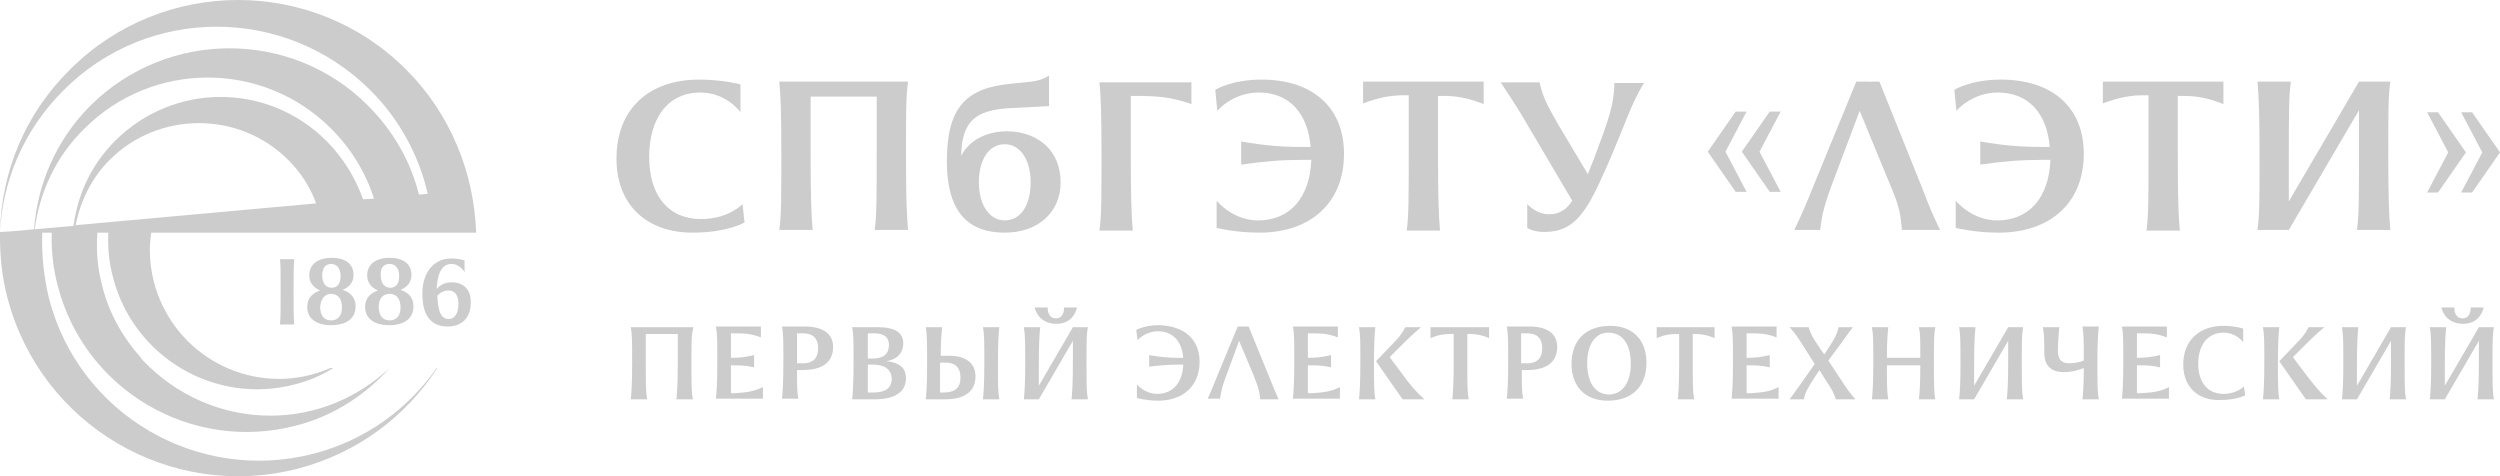 <svg width="231" height="44" viewBox="0 0 231 44" fill="none" xmlns="http://www.w3.org/2000/svg">
<g id="spbetu-logo-ru 1" clip-path="url(#clip0_30_32)">
<path id="Vector" d="M56.963 14.646C56.963 9.994 60.047 7.354 64.579 7.354C66.782 7.354 68.419 7.794 68.419 7.794V10.371C68.419 10.371 67.16 8.549 64.705 8.549C61.747 8.549 59.984 10.874 59.984 14.52C59.984 18.04 61.747 20.24 64.768 20.24C67.349 20.24 68.608 18.857 68.608 18.857L68.796 20.554C68.796 20.554 67.223 21.497 64.013 21.497C59.796 21.497 56.963 18.983 56.963 14.646Z" fill="#CCCCCC"/>
<path id="Vector_2" d="M83.714 14.143C83.714 18.229 83.777 19.863 83.903 21.246H80.819C81.007 19.926 81.007 18.229 81.007 14.143V8.926H74.902V14.143C74.902 18.229 74.965 19.863 75.091 21.246H72.007C72.195 19.926 72.195 18.229 72.195 14.143C72.195 10.371 72.132 8.863 72.007 7.543H83.903C83.714 8.926 83.714 10.371 83.714 14.143Z" fill="#CCCCCC"/>
<path id="Vector_3" d="M98.002 16.846C98.002 19.611 95.925 21.497 92.841 21.497C89.694 21.497 87.49 19.863 87.49 14.897C87.49 9.931 89.253 8.108 93.47 7.731L95.295 7.543C96.365 7.417 96.932 6.977 96.932 6.977V9.806L93.281 9.994C90.071 10.183 88.875 11.251 88.812 14.394C89.568 12.948 91.141 12.131 93.092 12.131C96.114 12.194 98.002 14.08 98.002 16.846ZM95.232 16.846C95.232 14.709 94.225 13.326 92.841 13.326C91.393 13.326 90.449 14.709 90.449 16.846C90.449 18.983 91.456 20.366 92.841 20.366C94.288 20.366 95.232 18.983 95.232 16.846Z" fill="#CCCCCC"/>
<path id="Vector_4" d="M110.087 9.617C108.136 8.926 106.751 8.863 104.8 8.863H104.485V14.206C104.485 18.291 104.548 19.926 104.674 21.309H101.59C101.778 19.989 101.778 18.291 101.778 14.206C101.778 10.434 101.716 8.926 101.59 7.606H110.087V9.617Z" fill="#CCCCCC"/>
<path id="Vector_5" d="M124.186 14.206C124.186 18.794 121.039 21.497 116.381 21.497C114.115 21.497 112.416 21.057 112.416 21.057V18.543C112.416 18.543 113.863 20.366 116.255 20.366C119.214 20.366 121.039 18.229 121.165 14.771H120.41C118.395 14.771 116.885 14.897 114.682 15.211V13.074C116.885 13.451 118.395 13.577 120.41 13.577H121.102C120.85 10.497 119.151 8.549 116.318 8.549C113.863 8.549 112.479 10.246 112.479 10.246L112.29 8.297C112.29 8.297 113.801 7.354 116.57 7.354C121.291 7.354 124.186 9.931 124.186 14.206Z" fill="#CCCCCC"/>
<path id="Vector_6" d="M137.089 7.606V9.617C135.516 8.989 134.446 8.863 133.313 8.863H132.872V14.206C132.872 18.291 132.935 19.926 133.061 21.309H129.977C130.166 19.989 130.166 18.291 130.166 14.206V8.8H129.788C128.529 8.8 127.459 8.989 125.949 9.554V7.543H137.089V7.606Z" fill="#CCCCCC"/>
<path id="Vector_7" d="M151.944 7.606C150.685 9.617 150.119 11.629 148.545 15.211C146.72 19.36 145.65 21.434 142.691 21.434C141.621 21.434 141.118 21.057 141.118 21.057V18.857C141.118 18.857 141.936 19.8 143.132 19.8C144.076 19.8 144.768 19.36 145.272 18.543L140.488 10.434C139.859 9.429 139.607 9.051 138.663 7.606H142.251C142.565 8.926 142.817 9.491 144.013 11.566L146.72 16.091C146.846 15.714 147.034 15.274 147.223 14.834C148.671 10.937 149.111 9.806 149.174 7.669H151.944V7.606Z" fill="#CCCCCC"/>
<path id="Vector_8" d="M160.378 10.309H161.385L159.434 14.017L161.385 17.726H160.378L157.798 14.017L160.378 10.309ZM163.525 10.309H164.532L162.581 14.017L164.532 17.726H163.525L160.945 14.017L163.525 10.309Z" fill="#CCCCCC"/>
<path id="Vector_9" d="M179.261 21.246H175.736C175.61 19.8 175.547 19.109 174.477 16.657L171.834 10.246L169.442 16.594C168.561 18.92 168.372 19.737 168.183 21.246H165.791C166.484 19.8 166.735 19.234 167.805 16.594L171.519 7.543H172.841V7.606L172.904 7.543H173.659L177.625 17.412C178.317 19.234 178.569 19.8 179.261 21.246Z" fill="#CCCCCC"/>
<path id="Vector_10" d="M192.542 14.206C192.542 18.794 189.395 21.497 184.674 21.497C182.408 21.497 180.709 21.057 180.709 21.057V18.543C180.709 18.543 182.156 20.366 184.548 20.366C187.507 20.366 189.332 18.229 189.458 14.771H188.702C186.688 14.771 185.178 14.897 182.975 15.211V13.074C185.178 13.451 186.688 13.577 188.702 13.577H189.395C189.143 10.497 187.444 8.549 184.611 8.549C182.156 8.549 180.772 10.246 180.772 10.246L180.583 8.297C180.583 8.297 182.093 7.354 184.863 7.354C189.647 7.354 192.542 9.931 192.542 14.206Z" fill="#CCCCCC"/>
<path id="Vector_11" d="M205.445 7.606V9.617C203.872 8.989 202.802 8.863 201.669 8.863H201.228V14.206C201.228 18.291 201.291 19.926 201.417 21.309H198.333C198.522 19.989 198.522 18.291 198.522 14.206V8.8H198.144C196.885 8.8 195.815 8.989 194.304 9.554V7.543H205.445V7.606Z" fill="#CCCCCC"/>
<path id="Vector_12" d="M220.677 14.143C220.677 18.229 220.74 19.863 220.866 21.246H217.782C217.971 19.926 217.971 18.229 217.971 14.143V10.183L211.488 21.246H208.592C208.781 19.926 208.781 18.417 208.781 14.646C208.781 10.56 208.718 8.926 208.592 7.543H211.677C211.488 8.863 211.488 10.56 211.488 14.646V18.606L217.971 7.543H220.866C220.677 8.926 220.677 10.371 220.677 14.143Z" fill="#CCCCCC"/>
<path id="Vector_13" d="M225.272 17.788H224.265L226.216 14.08L224.265 10.371H225.272L227.853 14.08L225.272 17.788ZM228.419 17.788H227.412L229.363 14.08L227.412 10.371H228.419L231 14.08L228.419 17.788Z" fill="#CCCCCC"/>
<path id="Vector_14" d="M63.887 33.44C63.887 35.452 63.887 36.206 64.013 36.897H62.502C62.565 36.269 62.628 35.452 62.628 33.44V30.863H59.67V33.44C59.67 35.452 59.67 36.206 59.796 36.897H58.285C58.348 36.269 58.411 35.452 58.411 33.44C58.411 31.617 58.411 30.863 58.285 30.234H64.076C63.887 30.863 63.887 31.617 63.887 33.44Z" fill="#CCCCCC"/>
<path id="Vector_15" d="M70.496 35.766V36.834H66.153C66.216 36.206 66.279 35.389 66.279 33.377C66.279 31.554 66.279 30.8 66.153 30.171H70.307V31.177C69.363 30.8 68.671 30.8 67.726 30.8H67.538V33.063C68.356 33.063 68.859 33 69.678 32.811V33.943C68.859 33.754 68.356 33.754 67.538 33.754V36.331H67.915C68.859 36.269 69.615 36.206 70.496 35.766Z" fill="#CCCCCC"/>
<path id="Vector_16" d="M76.979 32.057C76.979 33.44 76.035 34.194 74.147 34.194H73.643C73.643 35.514 73.643 36.206 73.769 36.834H72.258C72.321 36.206 72.384 35.389 72.384 33.377C72.384 31.554 72.384 30.8 72.258 30.171H74.587C76.098 30.234 76.979 30.863 76.979 32.057ZM75.594 32.183C75.594 31.303 75.154 30.8 74.21 30.8H73.643V33.566H74.021C75.091 33.629 75.594 33.126 75.594 32.183Z" fill="#CCCCCC"/>
<path id="Vector_17" d="M83.714 34.949C83.714 36.206 82.707 36.897 80.819 36.897H78.741C78.804 36.269 78.867 35.452 78.867 33.44C78.867 31.617 78.867 30.863 78.741 30.234H81.133C82.707 30.234 83.462 30.737 83.462 31.743C83.462 32.497 83.022 33.189 81.889 33.377C83.273 33.503 83.714 34.132 83.714 34.949ZM80.189 30.863V33.126H80.693C81.637 33.126 82.14 32.686 82.14 31.869C82.14 31.177 81.7 30.8 80.819 30.8H80.189V30.863ZM82.392 35.011C82.392 34.132 81.7 33.691 80.693 33.691H80.189V36.269H80.693C81.763 36.269 82.392 35.892 82.392 35.011Z" fill="#CCCCCC"/>
<path id="Vector_18" d="M90.134 34.76C90.134 36.143 89.19 36.897 87.302 36.897H86.924H85.539C85.602 36.269 85.665 35.514 85.665 33.691C85.665 31.68 85.665 30.926 85.539 30.234H87.05C86.987 30.926 86.924 31.617 86.924 32.874H87.742C89.253 32.874 90.134 33.566 90.134 34.76ZM88.749 34.886C88.749 34.006 88.309 33.503 87.365 33.503H86.861V36.269H87.176C88.309 36.269 88.749 35.766 88.749 34.886ZM92.211 33.44C92.211 35.452 92.211 36.206 92.337 36.897H90.826C90.889 36.269 90.952 35.452 90.952 33.44C90.952 31.617 90.952 30.863 90.826 30.234H92.337C92.274 30.863 92.211 31.617 92.211 33.44Z" fill="#CCCCCC"/>
<path id="Vector_19" d="M100.394 33.44C100.394 35.451 100.394 36.206 100.52 36.897H99.009C99.072 36.269 99.135 35.451 99.135 33.44V31.491L95.988 36.897H94.603C94.666 36.269 94.729 35.514 94.729 33.691C94.729 31.68 94.729 30.926 94.603 30.234H96.114C96.051 30.863 95.988 31.68 95.988 33.691V35.64L99.135 30.234H100.52C100.394 30.863 100.394 31.617 100.394 33.44ZM95.61 28.411H96.806C96.806 28.411 96.743 29.417 97.561 29.417C98.38 29.417 98.317 28.411 98.317 28.411H99.513C99.513 28.411 99.261 29.92 97.624 29.92C95.862 29.92 95.61 28.411 95.61 28.411Z" fill="#CCCCCC"/>
<path id="Vector_20" d="M110.842 33.44C110.842 35.64 109.332 37.023 107.003 37.023C105.87 37.023 105.051 36.771 105.051 36.771V35.514C105.051 35.514 105.744 36.394 106.94 36.394C108.387 36.394 109.269 35.326 109.332 33.691H108.954C107.947 33.691 107.254 33.754 106.184 33.88V32.811C107.254 33 108.01 33.063 108.954 33.063H109.332C109.206 31.554 108.387 30.611 107.003 30.611C105.807 30.611 105.114 31.428 105.114 31.428L104.989 30.486C104.989 30.486 105.744 30.046 107.066 30.046C109.457 30.108 110.842 31.366 110.842 33.44Z" fill="#CCCCCC"/>
<path id="Vector_21" d="M118.144 36.897H116.444C116.381 36.206 116.318 35.891 115.815 34.634L114.493 31.491L113.36 34.571C112.919 35.703 112.856 36.08 112.731 36.834H111.598C111.912 36.143 112.038 35.828 112.542 34.571L114.367 30.171H114.996H115.374L117.325 34.949C117.703 35.891 117.829 36.206 118.144 36.897Z" fill="#CCCCCC"/>
<path id="Vector_22" d="M123.808 35.766V36.834H119.465C119.528 36.206 119.591 35.389 119.591 33.377C119.591 31.554 119.591 30.8 119.465 30.171H123.62V31.177C122.675 30.8 121.983 30.8 121.039 30.8H120.85V33.063C121.668 33.063 122.172 33 122.99 32.811V33.943C122.172 33.754 121.668 33.754 120.85 33.754V36.331H121.228C122.172 36.269 122.99 36.206 123.808 35.766Z" fill="#CCCCCC"/>
<path id="Vector_23" d="M127.081 30.234C127.019 30.863 126.956 31.617 126.956 33.44C126.956 35.452 126.956 36.206 127.081 36.897H125.571C125.634 36.269 125.697 35.452 125.697 33.44C125.697 31.617 125.697 30.863 125.571 30.234H127.081ZM131.613 36.897H129.599L127.144 33.377L128.466 31.994C129.222 31.24 129.536 30.863 129.851 30.234H131.299C131.299 30.234 130.48 30.926 129.725 31.68L128.403 33L129.536 34.509C130.292 35.577 130.795 36.143 131.613 36.897Z" fill="#CCCCCC"/>
<path id="Vector_24" d="M137.593 30.234V31.24C136.838 30.926 136.334 30.863 135.768 30.863H135.579V33.44C135.579 35.452 135.579 36.206 135.705 36.897H134.194C134.257 36.269 134.32 35.452 134.32 33.44V30.863H134.068C133.439 30.863 132.935 30.926 132.18 31.24V30.234H137.593Z" fill="#CCCCCC"/>
<path id="Vector_25" d="M143.887 32.057C143.887 33.44 142.943 34.194 141.055 34.194H140.614C140.614 35.514 140.614 36.206 140.74 36.834H139.229C139.292 36.206 139.355 35.389 139.355 33.377C139.355 31.554 139.355 30.8 139.229 30.171H141.558C143.006 30.234 143.887 30.863 143.887 32.057ZM142.502 32.183C142.502 31.303 142.062 30.8 141.118 30.8H140.551V33.566H140.929C141.999 33.629 142.502 33.126 142.502 32.183Z" fill="#CCCCCC"/>
<path id="Vector_26" d="M145.209 33.629C145.209 31.429 146.531 30.109 148.797 30.109C150.874 30.109 152.133 31.429 152.133 33.503C152.133 35.703 150.811 37.023 148.545 37.023C146.468 37.023 145.209 35.703 145.209 33.629ZM150.685 33.629C150.685 31.806 149.93 30.737 148.608 30.737C147.412 30.737 146.657 31.806 146.657 33.566C146.657 35.389 147.412 36.457 148.734 36.457C149.93 36.394 150.685 35.326 150.685 33.629Z" fill="#CCCCCC"/>
<path id="Vector_27" d="M158.427 30.234V31.24C157.672 30.926 157.168 30.863 156.602 30.863H156.413V33.44C156.413 35.452 156.413 36.206 156.539 36.897H155.028C155.091 36.269 155.154 35.452 155.154 33.44V30.863H154.965C154.336 30.863 153.832 30.926 153.077 31.24V30.234H158.427Z" fill="#CCCCCC"/>
<path id="Vector_28" d="M164.344 35.766V36.834H160.001C160.063 36.206 160.126 35.389 160.126 33.377C160.126 31.554 160.126 30.8 160.001 30.171H164.155V31.177C163.211 30.8 162.518 30.8 161.574 30.8H161.385V33.063C162.204 33.063 162.707 33 163.525 32.811V33.943C162.707 33.754 162.204 33.754 161.385 33.754V36.331H161.763C162.77 36.269 163.525 36.206 164.344 35.766Z" fill="#CCCCCC"/>
<path id="Vector_29" d="M171.456 36.897H169.631C169.442 36.269 169.253 35.954 168.624 35.011L168.12 34.194L167.617 34.949C167.05 35.829 166.798 36.269 166.672 36.897H165.351C165.351 36.897 165.791 36.331 166.358 35.514L167.68 33.629L166.358 31.554C165.854 30.737 165.351 30.234 165.351 30.234H167.113C167.302 30.863 167.491 31.177 168.12 32.12L168.561 32.749L168.938 32.183C169.505 31.303 169.757 30.863 169.883 30.234H171.204C171.204 30.234 170.764 30.8 170.197 31.617L168.938 33.314L170.386 35.514C170.953 36.394 171.456 36.897 171.456 36.897Z" fill="#CCCCCC"/>
<path id="Vector_30" d="M178.695 33.44C178.695 35.452 178.695 36.206 178.82 36.897H177.31C177.373 36.269 177.436 35.514 177.436 33.754H174.351C174.351 35.514 174.352 36.269 174.477 36.897H172.967C173.03 36.269 173.093 35.452 173.093 33.44C173.093 31.617 173.093 30.863 172.967 30.234H174.477C174.414 30.863 174.351 31.491 174.351 33.063H177.436C177.436 31.491 177.436 30.8 177.31 30.234H178.82C178.695 30.863 178.695 31.617 178.695 33.44Z" fill="#CCCCCC"/>
<path id="Vector_31" d="M186.814 33.44C186.814 35.452 186.814 36.206 186.94 36.897H185.429C185.492 36.269 185.555 35.452 185.555 33.44V31.491L182.408 36.897H181.023C181.086 36.269 181.149 35.514 181.149 33.691C181.149 31.68 181.149 30.926 181.023 30.234H182.534C182.471 30.863 182.408 31.68 182.408 33.691V35.64L185.555 30.234H186.94C186.814 30.863 186.814 31.617 186.814 33.44Z" fill="#CCCCCC"/>
<path id="Vector_32" d="M193.801 33.44C193.801 35.451 193.801 36.206 193.927 36.897H192.416C192.479 36.331 192.542 35.577 192.542 34.006C192.227 34.131 191.535 34.383 190.717 34.383C189.395 34.383 188.891 33.691 188.891 32.56C188.891 31.554 188.891 30.863 188.765 30.234H190.276C190.213 30.926 190.15 31.743 190.15 32.434C190.15 33.188 190.465 33.566 191.157 33.566C191.724 33.566 192.29 33.44 192.542 33.314C192.542 31.554 192.542 30.8 192.416 30.171H193.927C193.864 30.863 193.801 31.617 193.801 33.44Z" fill="#CCCCCC"/>
<path id="Vector_33" d="M200.41 35.766V36.834H196.067C196.13 36.206 196.193 35.389 196.193 33.377C196.193 31.554 196.193 30.8 196.067 30.171H200.221V31.177C199.277 30.8 198.584 30.8 197.64 30.8H197.452V33.063C198.27 33.063 198.773 33 199.592 32.811V33.943C198.773 33.754 198.27 33.754 197.452 33.754V36.331H197.829C198.836 36.269 199.592 36.206 200.41 35.766Z" fill="#CCCCCC"/>
<path id="Vector_34" d="M201.732 33.691C201.732 31.429 203.242 30.109 205.445 30.109C206.515 30.109 207.271 30.36 207.271 30.36V31.617C207.271 31.617 206.641 30.737 205.445 30.737C203.998 30.737 203.116 31.869 203.116 33.629C203.116 35.326 203.998 36.394 205.445 36.394C206.704 36.394 207.334 35.703 207.334 35.703L207.459 36.52C207.459 36.52 206.704 36.96 205.131 36.96C203.116 37.023 201.732 35.766 201.732 33.691Z" fill="#CCCCCC"/>
<path id="Vector_35" d="M210.607 30.234C210.544 30.863 210.481 31.617 210.481 33.44C210.481 35.452 210.481 36.206 210.607 36.897H209.096C209.159 36.269 209.222 35.452 209.222 33.44C209.222 31.617 209.222 30.863 209.096 30.234H210.607ZM215.075 36.897H213.061L210.607 33.377L211.928 31.994C212.684 31.24 212.998 30.863 213.313 30.234H214.761C214.761 30.234 213.943 30.926 213.187 31.68L211.865 33L212.998 34.509C213.817 35.577 214.257 36.143 215.075 36.897Z" fill="#CCCCCC"/>
<path id="Vector_36" d="M222.188 33.44C222.188 35.452 222.188 36.206 222.314 36.897H220.803C220.866 36.269 220.929 35.452 220.929 33.44V31.491L217.782 36.897H216.397C216.46 36.269 216.523 35.514 216.523 33.691C216.523 31.68 216.523 30.926 216.397 30.234H217.908C217.845 30.863 217.782 31.68 217.782 33.691V35.64L220.929 30.234H222.314C222.188 30.863 222.188 31.617 222.188 33.44Z" fill="#CCCCCC"/>
<path id="Vector_37" d="M230.308 33.44C230.308 35.451 230.308 36.206 230.434 36.897H228.923C228.986 36.269 229.049 35.451 229.049 33.44V31.491L225.902 36.897H224.517C224.58 36.269 224.643 35.514 224.643 33.691C224.643 31.68 224.643 30.926 224.517 30.234H226.028C225.965 30.863 225.902 31.68 225.902 33.691V35.64L229.049 30.234H230.434C230.308 30.863 230.308 31.617 230.308 33.44ZM225.587 28.411H226.783C226.783 28.411 226.72 29.417 227.538 29.417C228.356 29.417 228.293 28.411 228.293 28.411H229.489C229.489 28.411 229.238 29.92 227.601 29.92C225.839 29.92 225.587 28.411 225.587 28.411Z" fill="#CCCCCC"/>
<path id="Vector_38" d="M25.869 23.948C25.932 24.514 25.932 25.206 25.932 26.84C25.932 28.663 25.932 29.354 25.869 29.983H27.191C27.128 29.354 27.128 28.663 27.128 26.84C27.128 25.143 27.128 24.514 27.191 23.948H25.869Z" fill="#CCCCCC"/>
<path id="Vector_39" d="M28.387 28.349C28.387 29.417 29.206 30.046 30.59 30.046C32.038 30.046 32.856 29.417 32.856 28.286C32.856 27.531 32.416 27.029 31.66 26.777C32.29 26.526 32.667 26.086 32.667 25.394C32.667 24.389 31.912 23.823 30.653 23.823C29.331 23.823 28.576 24.451 28.576 25.457C28.576 26.086 28.954 26.588 29.583 26.84C28.828 27.091 28.387 27.594 28.387 28.349ZM30.59 24.389C31.157 24.389 31.471 24.828 31.471 25.52C31.471 26.211 31.157 26.588 30.653 26.588C30.087 26.588 29.772 26.148 29.772 25.457C29.772 24.766 30.087 24.389 30.59 24.389ZM30.59 27.154C31.22 27.154 31.597 27.594 31.597 28.411C31.597 29.166 31.22 29.606 30.59 29.606C29.961 29.606 29.583 29.166 29.583 28.349C29.646 27.594 30.024 27.154 30.59 27.154Z" fill="#CCCCCC"/>
<path id="Vector_40" d="M33.737 28.349C33.737 29.417 34.556 30.046 35.94 30.046C37.388 30.046 38.206 29.417 38.206 28.286C38.206 27.531 37.766 27.029 37.01 26.777C37.64 26.526 38.017 26.086 38.017 25.394C38.017 24.389 37.262 23.823 36.003 23.823C34.681 23.823 33.926 24.451 33.926 25.457C33.926 26.086 34.304 26.588 34.933 26.84C34.178 27.091 33.737 27.594 33.737 28.349ZM36.003 24.389C36.57 24.389 36.885 24.828 36.885 25.52C36.885 26.211 36.57 26.588 36.066 26.588C35.5 26.588 35.185 26.148 35.185 25.457C35.122 24.766 35.437 24.389 36.003 24.389ZM36.003 27.154C36.633 27.154 37.01 27.594 37.01 28.411C37.01 29.166 36.633 29.606 36.003 29.606C35.374 29.606 34.996 29.166 34.996 28.349C34.996 27.594 35.374 27.154 36.003 27.154Z" fill="#CCCCCC"/>
<path id="Vector_41" d="M41.731 26.086C41.039 26.086 40.598 26.4 40.346 26.714C40.409 25.331 40.787 24.389 41.731 24.389C42.486 24.389 42.927 25.143 42.927 25.143V24.074C42.927 24.074 42.486 23.886 41.668 23.886C40.157 23.886 39.025 25.08 39.025 27.154C39.025 29.229 39.906 30.172 41.353 30.172C42.675 30.172 43.493 29.354 43.493 28.034C43.556 26.777 42.864 26.086 41.731 26.086ZM41.479 29.48C40.85 29.48 40.472 28.977 40.409 27.343C40.598 27.091 40.976 26.84 41.416 26.84C42.046 26.84 42.361 27.28 42.361 28.097C42.361 28.977 41.983 29.48 41.479 29.48Z" fill="#CCCCCC"/>
<path id="Vector_42" d="M37.514 6.411C28.954 -2.137 15.043 -2.137 6.483 6.411C2.266 10.56 0.126 15.966 0 21.434V21.497C0 21.749 0 21.937 0 22.189C0 22.063 0 22 0 21.874C0 23.76 0.189 25.646 0.692 27.531C3.777 39.286 15.736 46.326 27.506 43.309C33.045 41.863 37.514 38.469 40.409 34.006H40.346C37.703 37.777 33.8 40.669 28.954 41.926C18.253 44.691 7.301 38.28 4.532 27.594C4.028 25.52 3.84 23.509 3.902 21.497H4.784C4.721 23.131 4.91 24.829 5.35 26.463C7.868 36.08 17.687 41.8 27.254 39.349C30.779 38.469 33.737 36.52 36.003 34.006C33.108 36.709 29.268 38.406 24.988 38.406C20.393 38.406 16.239 36.457 13.281 33.377C13.218 33.314 13.155 33.251 13.155 33.251C13.092 33.189 13.029 33.126 13.029 33.063C11.393 31.24 10.071 28.977 9.441 26.4C9.001 24.766 8.875 23.131 9.001 21.497H10.008C9.945 22.88 10.071 24.263 10.448 25.646C12.337 33 19.89 37.463 27.254 35.514C28.513 35.2 29.709 34.697 30.779 34.006H30.527C29.08 34.634 27.443 35.011 25.806 35.011C19.198 35.011 13.847 29.669 13.847 23.069C13.847 22.503 13.91 22 13.973 21.497H17.12H30.024H34.241H40.157H43.997C43.808 16.029 41.668 10.56 37.514 6.411ZM6.987 20.806C7.427 18.606 8.434 16.469 10.134 14.771C14.666 10.246 22.093 10.246 26.625 14.771C27.821 15.966 28.702 17.349 29.206 18.794L6.987 20.806ZM30.15 13.011C24.736 7.606 16.05 7.606 10.637 13.011C8.434 15.211 7.175 17.977 6.798 20.869L3.21 21.183C3.651 17.789 5.161 14.457 7.805 11.88C14.099 5.594 24.296 5.594 30.59 11.88C32.478 13.766 33.8 15.966 34.556 18.354L33.548 18.417C32.856 16.469 31.723 14.583 30.15 13.011ZM38.71 17.977C37.955 14.96 36.381 12.131 33.989 9.743C26.939 2.703 15.484 2.703 8.371 9.743C5.161 12.949 3.462 17.034 3.147 21.183L1.133 21.371L0 21.434C0.252 16.657 2.203 12.006 5.854 8.36C13.659 0.503 26.373 0.503 34.241 8.36C36.947 11.063 38.71 14.394 39.528 17.914L38.71 17.977Z" fill="#CCCCCC"/>
</g>
<defs>
<clipPath id="clip0_30_32">
<rect width="231" height="44" fill="white"/>
</clipPath>
</defs>
</svg>
